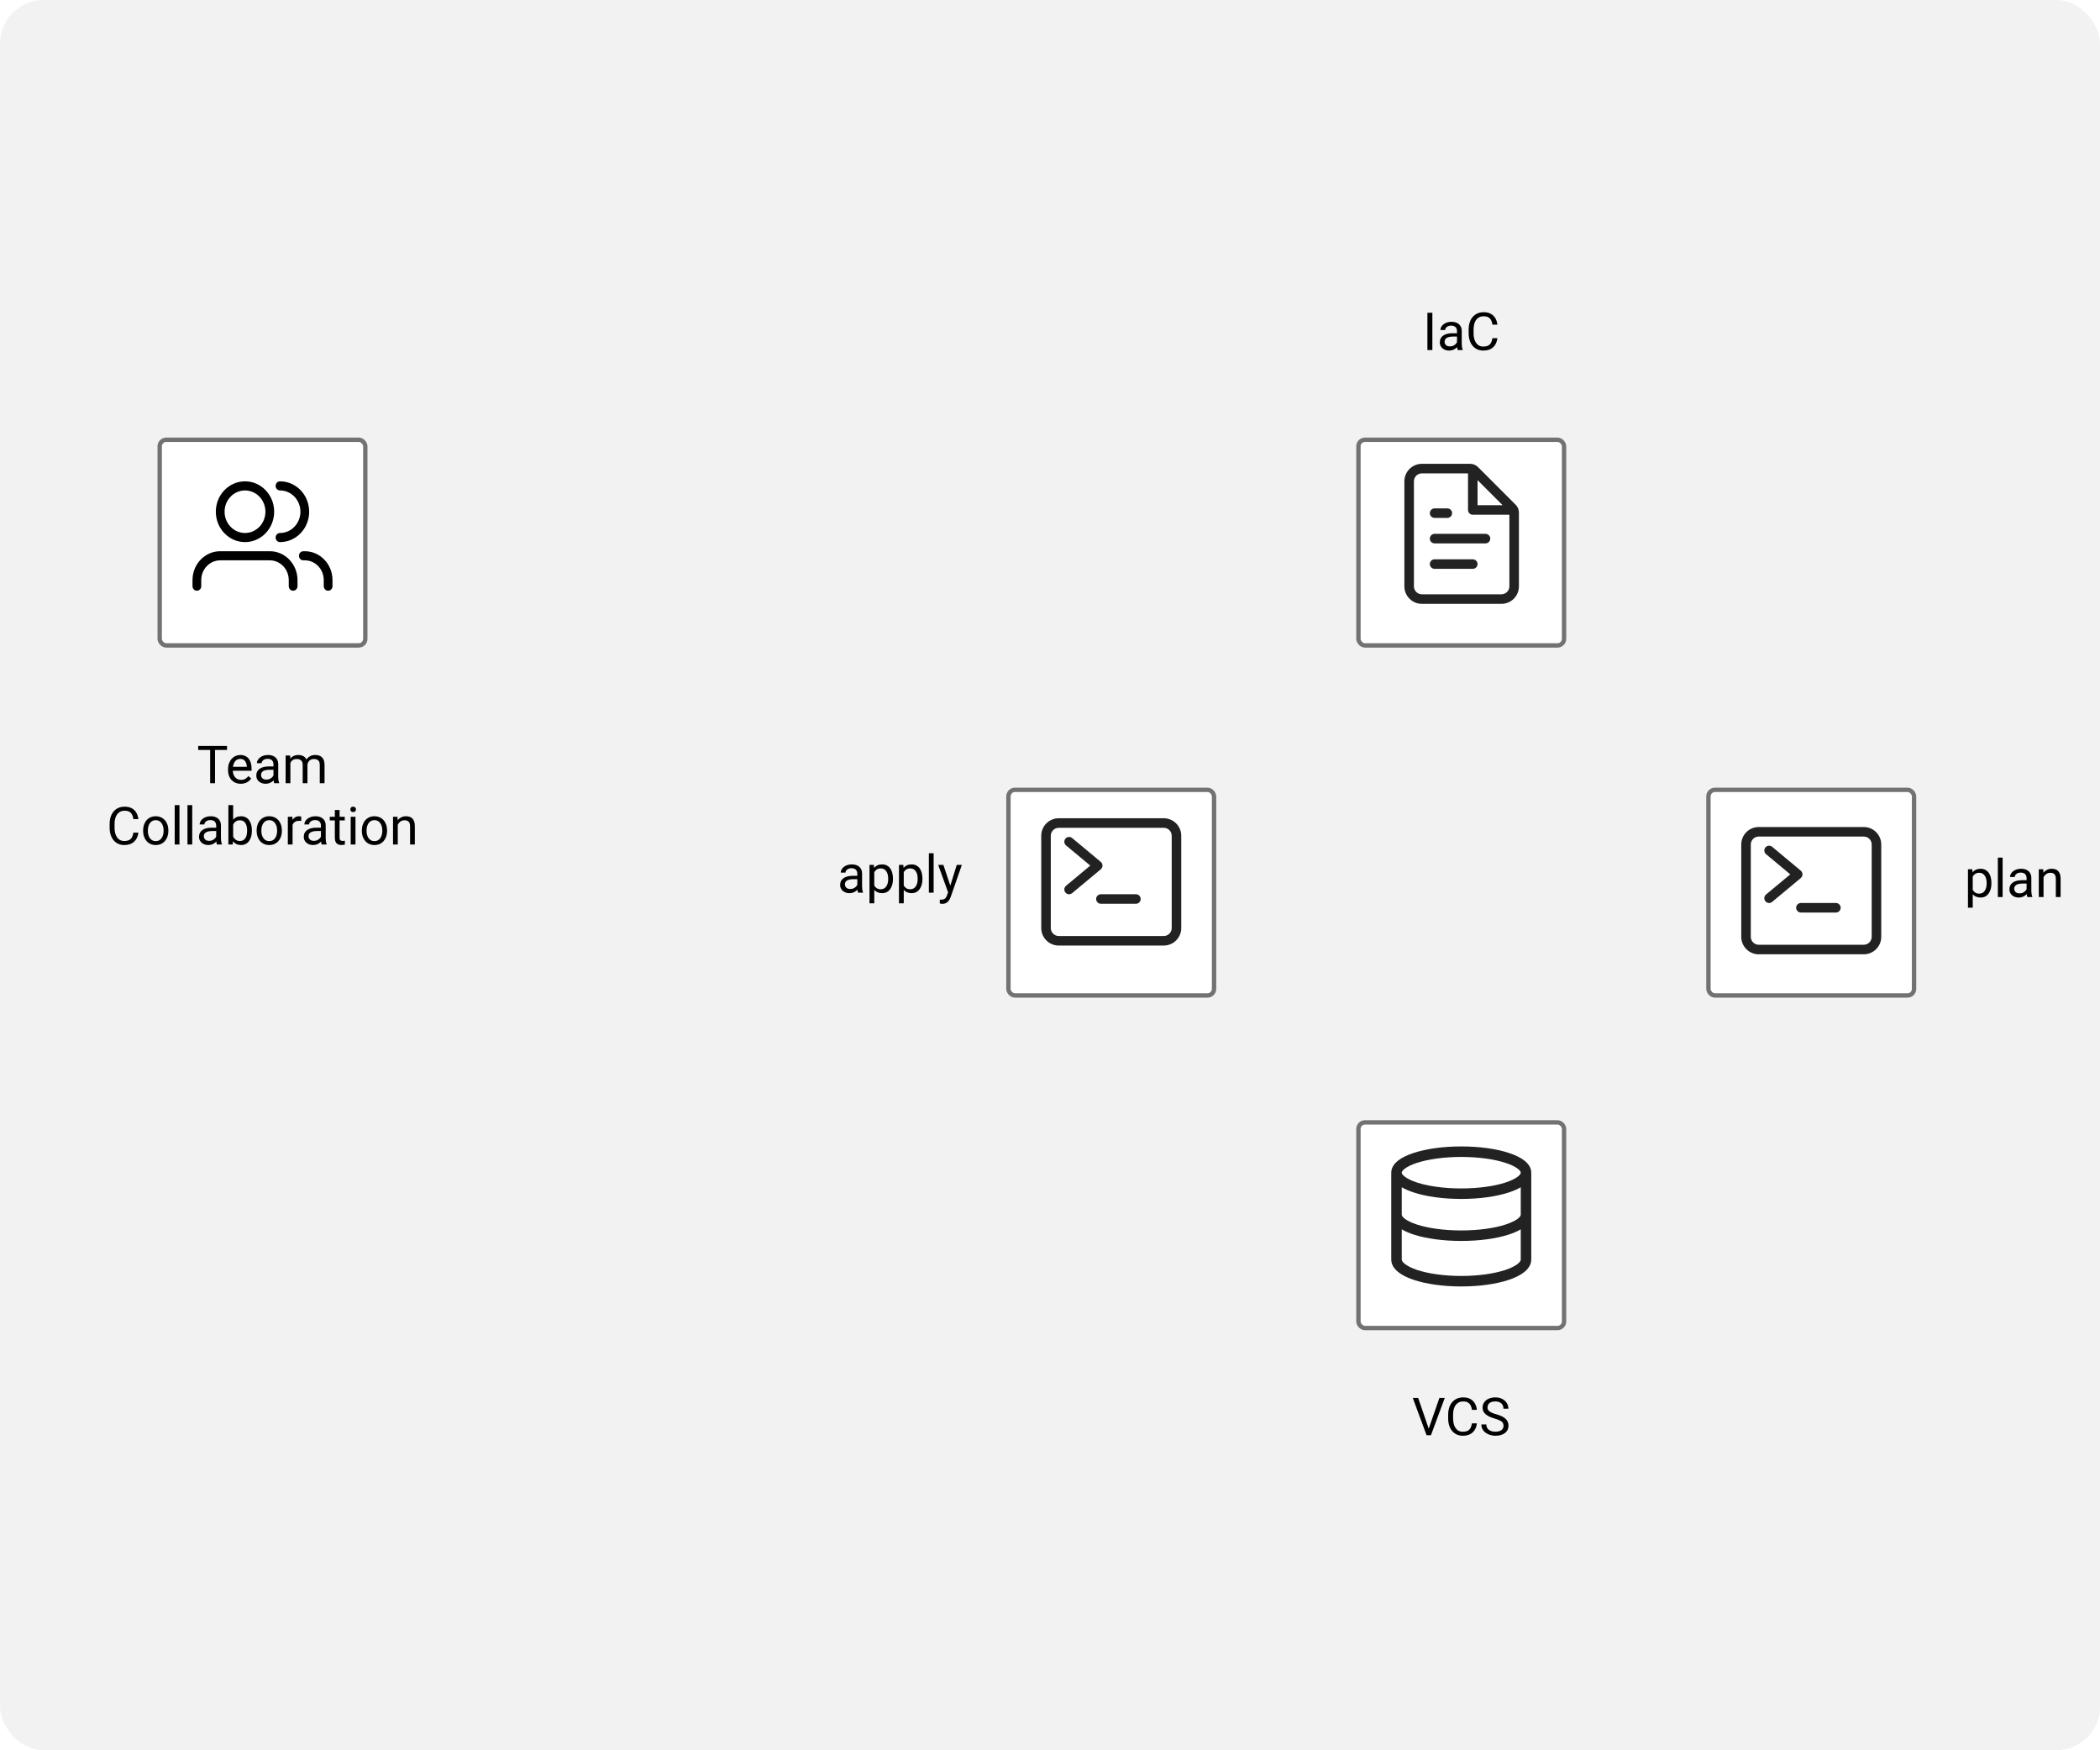 <svg width="480" height="400" viewBox="0 0 480 400" fill="none" xmlns="http://www.w3.org/2000/svg">
    <g id="adoption_journey_groups">
        <g id="svg-background">
            <rect id="rectangle" width="480" height="400" rx="10" fill="#F2F2F3" />
        </g>
        <g id="workflow">
            <g id="user-to-iac">
                <path id="user-to-iac_2" d="M276 121.5L266 115.726V127.274L276 121.5ZM98 122.5H267V120.5H98V122.5Z"
                    fill="#1D1E1F" class="hg">
                    <animate attributeName="opacity" dur="20s" keyTimes="0;0.01;0.06;0.8;0.9;1" values="0;0;1;1;1;0"
                        repeatCount="indefinite" />
                </path>
            </g>
            <g id="iac-to-plan">
                <path id="arrow"
                    d="M410 178L412.657 166.763L401.597 170.081L410 178ZM359.319 126.396L359.031 127.353L359.319 126.396ZM357.713 126.958L359.031 127.353L359.606 125.438L358.287 125.042L357.713 126.958ZM359.031 127.353C382.858 134.501 401.499 153.142 408.647 176.969L410.562 176.394C403.221 151.924 384.076 132.779 359.606 125.438L359.031 127.353Z"
                    fill="#1D1E1F" class="hg">
                    <animate attributeName="opacity" dur="20s" keyTimes="0;0.06;0.12;0.8;0.9;1" values="0;0;1;1;1;0"
                        repeatCount="indefinite" />
                </path>
            </g>
            <g id="plan-to-vcs">
                <path id="arrow_3"
                    d="M358 278L369.237 280.657L365.919 269.597L358 278ZM409.604 227.319L408.647 227.031L409.604 227.319ZM409.042 225.713L408.647 227.031L410.562 227.606L410.958 226.287L409.042 225.713ZM408.647 227.031C401.499 250.858 382.858 269.499 359.031 276.647L359.606 278.562C384.076 271.221 403.221 252.076 410.562 227.606L408.647 227.031Z"
                    fill="#1D1E1F" class="hg">
                    <animate attributeName="opacity" dur="20s" keyTimes="0;0.12;0.18;0.8;0.9;1" values="0;0;1;1;1;0"
                        repeatCount="indefinite" />
                </path>
            </g>
            <g id="vcs-to-apply">
                <path id="arrow_4"
                    d="M258 226L255.343 237.237L266.403 233.919L258 226ZM308.681 277.604L308.969 276.647L308.681 277.604ZM310.287 277.042L308.969 276.647L308.394 278.562L309.713 278.958L310.287 277.042ZM308.969 276.647C285.142 269.499 266.501 250.858 259.353 227.031L257.438 227.606C264.779 252.076 283.924 271.221 308.394 278.562L308.969 276.647Z"
                    fill="#1D1E1F" class="hg">
                    <animate attributeName="opacity" dur="20s" keyTimes="0;0.18;0.24;0.8;0.9;1" values="0;0;1;1;1;0"
                        repeatCount="indefinite" />
                </path>
            </g>
            <g id="apply-to-iac">
                <path id="arrow_2"
                    d="M310 126L298.763 123.343L302.081 134.403L310 126ZM258.396 176.681L259.353 176.969L258.396 176.681ZM258.958 178.287L259.353 176.969L257.438 176.394L257.042 177.713L258.958 178.287ZM259.353 176.969C266.501 153.142 285.142 134.501 308.969 127.353L308.394 125.438C283.924 132.779 264.779 151.924 257.438 176.394L259.353 176.969Z"
                    fill="#1D1E1F" class="hg">
                    <animate attributeName="opacity" dur="20s" keyTimes="0;0.24;0.30;0.8;0.9;1" values="0;0;1;1;1;0"
                        repeatCount="indefinite" />
                </path>
            </g>
            <g id="apply">
                <g id="icon_box / white">
                    <g id="box" filter="url(#filter0_d_0_5748)">
                        <rect x="230" y="178" width="48" height="48" rx="2" fill="white" />
                        <rect x="230.5" y="178.5" width="47" height="47" rx="1.5" stroke="#727274" />
                    </g>
                </g>
                <g id="core / Terminal / Dark">
                    <g id="Group">
                        <path id="Path"
                            d="M243.526 191.665C243.911 191.2 244.599 191.142 245.062 191.52L251.608 196.975C251.856 197.193 252 197.498 252 197.818C252 198.138 251.856 198.444 251.608 198.662L245.062 204.116C244.599 204.495 243.911 204.436 243.526 203.971C243.14 203.505 243.202 202.822 243.665 202.429L249.205 197.818L243.665 193.207C243.202 192.815 243.14 192.131 243.526 191.665Z"
                            fill="#222222" />
                        <path id="Path_2"
                            d="M251.636 204.364C251.034 204.364 250.545 204.858 250.545 205.455C250.545 206.051 251.034 206.545 251.636 206.545H259.636C260.239 206.545 260.727 206.051 260.727 205.455C260.727 204.858 260.239 204.364 259.636 204.364H251.636Z"
                            fill="#222222" />
                        <path id="Shape" fill-rule="evenodd" clip-rule="evenodd"
                            d="M238 191C238 188.789 239.791 187 242 187H266C268.209 187 270 188.789 270 191V212.091C270 214.302 268.209 216.091 266 216.091H242C239.791 216.091 238 214.302 238 212.091V191ZM242 189.182C240.996 189.182 240.182 189.996 240.182 191V212.091C240.182 213.095 240.996 213.909 242 213.909H266C267.004 213.909 267.818 213.095 267.818 212.091V191C267.818 189.996 267.004 189.182 266 189.182H242Z"
                            fill="#222222" />
                    </g>
                </g>
            </g>
            <g id="iac">
                <g id="icon_box / white_2">
                    <g id="box_2" filter="url(#filter1_d_0_5748)">
                        <rect x="310" y="98" width="48" height="48" rx="2" fill="white" />
                        <rect x="310.5" y="98.5" width="47" height="47" rx="1.5" stroke="#727274" />
                    </g>
                </g>
                <g id="core / Document / Dark">
                    <g id="Group_2">
                        <path id="Path_3"
                            d="M327.909 122C327.307 122 326.818 122.495 326.818 123.091C326.818 123.687 327.307 124.182 327.909 124.182H339.545C340.148 124.182 340.636 123.687 340.636 123.091C340.636 122.495 340.148 122 339.545 122H327.909Z"
                            fill="#222222" />
                        <path id="Path_4"
                            d="M326.818 128.909C326.818 128.313 327.307 127.818 327.909 127.818H336.636C337.238 127.818 337.727 128.313 337.727 128.909C337.727 129.505 337.238 130 336.636 130H327.909C327.307 130 326.818 129.505 326.818 128.909Z"
                            fill="#222222" />
                        <path id="Path_5"
                            d="M327.909 116.182C327.307 116.182 326.818 116.676 326.818 117.273C326.818 117.869 327.307 118.364 327.909 118.364H330.818C331.42 118.364 331.909 117.869 331.909 117.273C331.909 116.676 331.42 116.182 330.818 116.182H327.909Z"
                            fill="#222222" />
                        <path id="Shape_2" fill-rule="evenodd" clip-rule="evenodd"
                            d="M321 110C321 107.789 322.791 106 325 106H336.034C336.709 106 337.356 106.262 337.833 106.742L346.436 115.353C346.914 115.818 347.182 116.473 347.182 117.142V134C347.182 136.211 345.391 138 343.182 138H325C322.791 138 321 136.211 321 134V110ZM325 108.182C323.996 108.182 323.182 108.996 323.182 110V134C323.182 135.004 323.996 135.818 325 135.818H343.182C344.185 135.818 345 135.004 345 134V117.636H336.636C336.034 117.636 335.545 117.142 335.545 116.545V108.182H325ZM337.727 109.724L343.457 115.455H337.727V109.724Z"
                            fill="#222222" />
                    </g>
                </g>
            </g>
            <g id="plan">
                <g id="icon_box / white_3">
                    <g id="box_3" filter="url(#filter2_d_0_5748)">
                        <rect x="390" y="178" width="48" height="48" rx="2" fill="white" />
                        <rect x="390.5" y="178.5" width="47" height="47" rx="1.5" stroke="#727274" />
                    </g>
                </g>
                <g id="core / Terminal / Dark_2">
                    <g id="Group_3">
                        <path id="Path_6"
                            d="M403.526 193.665C403.911 193.2 404.599 193.142 405.062 193.52L411.608 198.975C411.856 199.193 412 199.498 412 199.818C412 200.138 411.856 200.444 411.608 200.662L405.062 206.116C404.599 206.495 403.911 206.436 403.526 205.971C403.14 205.505 403.202 204.822 403.665 204.429L409.205 199.818L403.665 195.207C403.202 194.815 403.14 194.131 403.526 193.665Z"
                            fill="#222222" />
                        <path id="Path_7"
                            d="M411.636 206.364C411.034 206.364 410.545 206.858 410.545 207.455C410.545 208.051 411.034 208.545 411.636 208.545H419.636C420.239 208.545 420.727 208.051 420.727 207.455C420.727 206.858 420.239 206.364 419.636 206.364H411.636Z"
                            fill="#222222" />
                        <path id="Shape_3" fill-rule="evenodd" clip-rule="evenodd"
                            d="M398 193C398 190.789 399.791 189 402 189H426C428.209 189 430 190.789 430 193V214.091C430 216.302 428.209 218.091 426 218.091H402C399.791 218.091 398 216.302 398 214.091V193ZM402 191.182C400.996 191.182 400.182 191.996 400.182 193V214.091C400.182 215.095 400.996 215.909 402 215.909H426C427.004 215.909 427.818 215.095 427.818 214.091V193C427.818 191.996 427.004 191.182 426 191.182H402Z"
                            fill="#222222" />
                    </g>
                </g>
            </g>
            <path id="Team Collaboration"
                d="M49.148 170.469V179H48.035V170.469H49.148ZM51.891 170.469V171.395H45.299V170.469H51.891ZM55.037 179.117C54.596 179.117 54.195 179.043 53.836 178.895C53.48 178.742 53.174 178.529 52.916 178.256C52.662 177.982 52.467 177.658 52.33 177.283C52.193 176.908 52.125 176.498 52.125 176.053V175.807C52.125 175.291 52.201 174.832 52.353 174.43C52.506 174.023 52.713 173.68 52.975 173.398C53.236 173.117 53.533 172.904 53.865 172.76C54.197 172.615 54.541 172.543 54.897 172.543C55.35 172.543 55.74 172.621 56.068 172.777C56.4 172.934 56.672 173.152 56.883 173.434C57.094 173.711 57.25 174.039 57.352 174.418C57.453 174.793 57.504 175.203 57.504 175.648V176.135H52.77V175.25H56.42V175.168C56.404 174.887 56.346 174.613 56.244 174.348C56.147 174.082 55.99 173.863 55.775 173.691C55.56 173.52 55.268 173.434 54.897 173.434C54.65 173.434 54.424 173.486 54.217 173.592C54.01 173.693 53.832 173.846 53.684 174.049C53.535 174.252 53.42 174.5 53.338 174.793C53.256 175.086 53.215 175.424 53.215 175.807V176.053C53.215 176.354 53.256 176.637 53.338 176.902C53.424 177.164 53.547 177.395 53.707 177.594C53.871 177.793 54.068 177.949 54.299 178.062C54.533 178.176 54.799 178.232 55.096 178.232C55.478 178.232 55.803 178.154 56.068 177.998C56.334 177.842 56.566 177.633 56.766 177.371L57.422 177.893C57.285 178.1 57.111 178.297 56.9 178.484C56.69 178.672 56.43 178.824 56.121 178.941C55.816 179.059 55.455 179.117 55.037 179.117ZM62.508 177.916V174.652C62.508 174.402 62.457 174.186 62.355 174.002C62.258 173.814 62.109 173.67 61.91 173.568C61.711 173.467 61.465 173.416 61.172 173.416C60.898 173.416 60.658 173.463 60.451 173.557C60.248 173.65 60.088 173.773 59.971 173.926C59.857 174.078 59.801 174.242 59.801 174.418H58.717C58.717 174.191 58.775 173.967 58.893 173.744C59.01 173.521 59.178 173.32 59.397 173.141C59.619 172.957 59.885 172.812 60.193 172.707C60.506 172.598 60.853 172.543 61.236 172.543C61.697 172.543 62.103 172.621 62.455 172.777C62.81 172.934 63.088 173.17 63.287 173.486C63.49 173.799 63.592 174.191 63.592 174.664V177.617C63.592 177.828 63.609 178.053 63.645 178.291C63.684 178.529 63.74 178.734 63.815 178.906V179H62.684C62.629 178.875 62.586 178.709 62.555 178.502C62.523 178.291 62.508 178.096 62.508 177.916ZM62.695 175.156L62.707 175.918H61.611C61.303 175.918 61.027 175.943 60.785 175.994C60.543 176.041 60.34 176.113 60.176 176.211C60.012 176.309 59.887 176.432 59.801 176.58C59.715 176.725 59.672 176.895 59.672 177.09C59.672 177.289 59.717 177.471 59.807 177.635C59.897 177.799 60.031 177.93 60.211 178.027C60.395 178.121 60.619 178.168 60.885 178.168C61.217 178.168 61.51 178.098 61.764 177.957C62.018 177.816 62.219 177.645 62.367 177.441C62.52 177.238 62.602 177.041 62.613 176.85L63.076 177.371C63.049 177.535 62.975 177.717 62.853 177.916C62.732 178.115 62.57 178.307 62.367 178.49C62.168 178.67 61.93 178.82 61.652 178.941C61.379 179.059 61.07 179.117 60.727 179.117C60.297 179.117 59.92 179.033 59.596 178.865C59.275 178.697 59.025 178.473 58.846 178.191C58.67 177.906 58.582 177.588 58.582 177.236C58.582 176.896 58.648 176.598 58.781 176.34C58.914 176.078 59.105 175.861 59.355 175.689C59.605 175.514 59.906 175.381 60.258 175.291C60.609 175.201 61.002 175.156 61.435 175.156H62.695ZM66.375 173.92V179H65.285V172.66H66.316L66.375 173.92ZM66.152 175.59L65.648 175.572C65.652 175.139 65.709 174.738 65.818 174.371C65.928 174 66.09 173.678 66.305 173.404C66.519 173.131 66.787 172.92 67.107 172.771C67.428 172.619 67.799 172.543 68.221 172.543C68.518 172.543 68.791 172.586 69.041 172.672C69.291 172.754 69.508 172.885 69.691 173.064C69.875 173.244 70.018 173.475 70.119 173.756C70.221 174.037 70.272 174.377 70.272 174.775V179H69.188V174.828C69.188 174.496 69.131 174.23 69.018 174.031C68.908 173.832 68.752 173.688 68.549 173.598C68.346 173.504 68.107 173.457 67.834 173.457C67.514 173.457 67.246 173.514 67.031 173.627C66.816 173.74 66.644 173.896 66.516 174.096C66.387 174.295 66.293 174.523 66.234 174.781C66.18 175.035 66.152 175.305 66.152 175.59ZM70.26 174.992L69.533 175.215C69.537 174.867 69.594 174.533 69.703 174.213C69.816 173.893 69.978 173.607 70.189 173.357C70.404 173.107 70.668 172.91 70.981 172.766C71.293 172.617 71.65 172.543 72.053 172.543C72.393 172.543 72.693 172.588 72.955 172.678C73.221 172.768 73.443 172.906 73.623 173.094C73.807 173.277 73.945 173.514 74.039 173.803C74.133 174.092 74.18 174.436 74.18 174.834V179H73.09V174.822C73.09 174.467 73.033 174.191 72.92 173.996C72.811 173.797 72.654 173.658 72.451 173.58C72.252 173.498 72.014 173.457 71.736 173.457C71.498 173.457 71.287 173.498 71.103 173.58C70.92 173.662 70.766 173.775 70.641 173.92C70.516 174.061 70.42 174.223 70.353 174.406C70.291 174.59 70.26 174.785 70.26 174.992ZM30.498 190.287H31.623C31.564 190.826 31.41 191.309 31.16 191.734C30.91 192.16 30.557 192.498 30.1 192.748C29.643 192.994 29.072 193.117 28.389 193.117C27.889 193.117 27.434 193.023 27.023 192.836C26.617 192.648 26.268 192.383 25.975 192.039C25.682 191.691 25.455 191.275 25.295 190.791C25.139 190.303 25.061 189.76 25.061 189.162V188.312C25.061 187.715 25.139 187.174 25.295 186.689C25.455 186.201 25.684 185.783 25.98 185.436C26.281 185.088 26.643 184.82 27.064 184.633C27.486 184.445 27.961 184.352 28.488 184.352C29.133 184.352 29.678 184.473 30.123 184.715C30.568 184.957 30.914 185.293 31.16 185.723C31.41 186.148 31.564 186.643 31.623 187.205H30.498C30.443 186.807 30.342 186.465 30.193 186.18C30.045 185.891 29.834 185.668 29.561 185.512C29.287 185.355 28.93 185.277 28.488 185.277C28.109 185.277 27.775 185.35 27.486 185.494C27.201 185.639 26.961 185.844 26.766 186.109C26.574 186.375 26.43 186.693 26.332 187.064C26.234 187.436 26.186 187.848 26.186 188.301V189.162C26.186 189.58 26.229 189.973 26.314 190.34C26.404 190.707 26.539 191.029 26.719 191.307C26.898 191.584 27.127 191.803 27.404 191.963C27.682 192.119 28.01 192.197 28.389 192.197C28.869 192.197 29.252 192.121 29.537 191.969C29.822 191.816 30.037 191.598 30.182 191.312C30.33 191.027 30.436 190.686 30.498 190.287ZM32.713 189.9V189.766C32.713 189.309 32.779 188.885 32.912 188.494C33.045 188.1 33.236 187.758 33.486 187.469C33.736 187.176 34.039 186.949 34.395 186.789C34.75 186.625 35.148 186.543 35.59 186.543C36.035 186.543 36.435 186.625 36.791 186.789C37.15 186.949 37.455 187.176 37.705 187.469C37.959 187.758 38.152 188.1 38.285 188.494C38.418 188.885 38.484 189.309 38.484 189.766V189.9C38.484 190.357 38.418 190.781 38.285 191.172C38.152 191.562 37.959 191.904 37.705 192.197C37.455 192.486 37.152 192.713 36.797 192.877C36.445 193.037 36.047 193.117 35.602 193.117C35.156 193.117 34.756 193.037 34.4 192.877C34.045 192.713 33.74 192.486 33.486 192.197C33.236 191.904 33.045 191.562 32.912 191.172C32.779 190.781 32.713 190.357 32.713 189.9ZM33.797 189.766V189.9C33.797 190.217 33.834 190.516 33.908 190.797C33.982 191.074 34.094 191.32 34.242 191.535C34.395 191.75 34.584 191.92 34.81 192.045C35.037 192.166 35.301 192.227 35.602 192.227C35.898 192.227 36.158 192.166 36.381 192.045C36.607 191.92 36.795 191.75 36.943 191.535C37.092 191.32 37.203 191.074 37.277 190.797C37.355 190.516 37.395 190.217 37.395 189.9V189.766C37.395 189.453 37.355 189.158 37.277 188.881C37.203 188.6 37.09 188.352 36.938 188.137C36.789 187.918 36.602 187.746 36.375 187.621C36.152 187.496 35.891 187.434 35.59 187.434C35.293 187.434 35.031 187.496 34.805 187.621C34.582 187.746 34.395 187.918 34.242 188.137C34.094 188.352 33.982 188.6 33.908 188.881C33.834 189.158 33.797 189.453 33.797 189.766ZM41.022 184V193H39.932V184H41.022ZM43.94 184V193H42.85V184H43.94ZM49.418 191.916V188.652C49.418 188.402 49.367 188.186 49.266 188.002C49.168 187.814 49.02 187.67 48.82 187.568C48.621 187.467 48.375 187.416 48.082 187.416C47.809 187.416 47.568 187.463 47.361 187.557C47.158 187.65 46.998 187.773 46.881 187.926C46.768 188.078 46.711 188.242 46.711 188.418H45.627C45.627 188.191 45.685 187.967 45.803 187.744C45.92 187.521 46.088 187.32 46.307 187.141C46.529 186.957 46.795 186.812 47.103 186.707C47.416 186.598 47.764 186.543 48.147 186.543C48.607 186.543 49.014 186.621 49.365 186.777C49.721 186.934 49.998 187.17 50.197 187.486C50.4 187.799 50.502 188.191 50.502 188.664V191.617C50.502 191.828 50.52 192.053 50.555 192.291C50.594 192.529 50.65 192.734 50.725 192.906V193H49.594C49.539 192.875 49.496 192.709 49.465 192.502C49.434 192.291 49.418 192.096 49.418 191.916ZM49.605 189.156L49.617 189.918H48.522C48.213 189.918 47.938 189.943 47.695 189.994C47.453 190.041 47.25 190.113 47.086 190.211C46.922 190.309 46.797 190.432 46.711 190.58C46.625 190.725 46.582 190.895 46.582 191.09C46.582 191.289 46.627 191.471 46.717 191.635C46.807 191.799 46.941 191.93 47.121 192.027C47.305 192.121 47.529 192.168 47.795 192.168C48.127 192.168 48.42 192.098 48.674 191.957C48.928 191.816 49.129 191.645 49.277 191.441C49.43 191.238 49.512 191.041 49.523 190.85L49.986 191.371C49.959 191.535 49.885 191.717 49.764 191.916C49.643 192.115 49.48 192.307 49.277 192.49C49.078 192.67 48.84 192.82 48.562 192.941C48.289 193.059 47.98 193.117 47.637 193.117C47.207 193.117 46.83 193.033 46.506 192.865C46.185 192.697 45.935 192.473 45.756 192.191C45.58 191.906 45.492 191.588 45.492 191.236C45.492 190.896 45.559 190.598 45.691 190.34C45.824 190.078 46.016 189.861 46.266 189.689C46.516 189.514 46.816 189.381 47.168 189.291C47.52 189.201 47.912 189.156 48.346 189.156H49.605ZM52.201 184H53.291V191.77L53.197 193H52.201V184ZM57.574 189.777V189.9C57.574 190.361 57.52 190.789 57.41 191.184C57.301 191.574 57.141 191.914 56.93 192.203C56.719 192.492 56.461 192.717 56.156 192.877C55.852 193.037 55.502 193.117 55.107 193.117C54.705 193.117 54.352 193.049 54.047 192.912C53.746 192.771 53.492 192.57 53.285 192.309C53.078 192.047 52.912 191.73 52.787 191.359C52.666 190.988 52.582 190.57 52.535 190.105V189.566C52.582 189.098 52.666 188.678 52.787 188.307C52.912 187.936 53.078 187.619 53.285 187.357C53.492 187.092 53.746 186.891 54.047 186.754C54.348 186.613 54.697 186.543 55.096 186.543C55.494 186.543 55.848 186.621 56.156 186.777C56.465 186.93 56.723 187.148 56.93 187.434C57.141 187.719 57.301 188.061 57.41 188.459C57.52 188.854 57.574 189.293 57.574 189.777ZM56.484 189.9V189.777C56.484 189.461 56.455 189.164 56.397 188.887C56.338 188.605 56.244 188.359 56.115 188.148C55.986 187.934 55.816 187.766 55.605 187.645C55.395 187.52 55.135 187.457 54.826 187.457C54.553 187.457 54.315 187.504 54.111 187.598C53.912 187.691 53.742 187.818 53.602 187.979C53.461 188.135 53.346 188.314 53.256 188.518C53.17 188.717 53.105 188.924 53.062 189.139V190.551C53.125 190.824 53.227 191.088 53.367 191.342C53.512 191.592 53.703 191.797 53.941 191.957C54.184 192.117 54.482 192.197 54.838 192.197C55.131 192.197 55.381 192.139 55.588 192.021C55.799 191.9 55.969 191.734 56.098 191.523C56.23 191.312 56.328 191.068 56.391 190.791C56.453 190.514 56.484 190.217 56.484 189.9ZM58.658 189.9V189.766C58.658 189.309 58.725 188.885 58.857 188.494C58.99 188.1 59.182 187.758 59.432 187.469C59.682 187.176 59.984 186.949 60.34 186.789C60.695 186.625 61.094 186.543 61.535 186.543C61.98 186.543 62.381 186.625 62.736 186.789C63.096 186.949 63.4 187.176 63.65 187.469C63.904 187.758 64.098 188.1 64.231 188.494C64.363 188.885 64.43 189.309 64.43 189.766V189.9C64.43 190.357 64.363 190.781 64.231 191.172C64.098 191.562 63.904 191.904 63.65 192.197C63.4 192.486 63.098 192.713 62.742 192.877C62.391 193.037 61.992 193.117 61.547 193.117C61.102 193.117 60.701 193.037 60.346 192.877C59.99 192.713 59.685 192.486 59.432 192.197C59.182 191.904 58.99 191.562 58.857 191.172C58.725 190.781 58.658 190.357 58.658 189.9ZM59.742 189.766V189.9C59.742 190.217 59.779 190.516 59.853 190.797C59.928 191.074 60.039 191.32 60.188 191.535C60.34 191.75 60.529 191.92 60.756 192.045C60.982 192.166 61.246 192.227 61.547 192.227C61.844 192.227 62.103 192.166 62.326 192.045C62.553 191.92 62.74 191.75 62.889 191.535C63.037 191.32 63.148 191.074 63.223 190.797C63.301 190.516 63.34 190.217 63.34 189.9V189.766C63.34 189.453 63.301 189.158 63.223 188.881C63.148 188.6 63.035 188.352 62.883 188.137C62.734 187.918 62.547 187.746 62.32 187.621C62.098 187.496 61.836 187.434 61.535 187.434C61.238 187.434 60.977 187.496 60.75 187.621C60.527 187.746 60.34 187.918 60.188 188.137C60.039 188.352 59.928 188.6 59.853 188.881C59.779 189.158 59.742 189.453 59.742 189.766ZM66.873 187.656V193H65.789V186.66H66.844L66.873 187.656ZM68.853 186.625L68.848 187.633C68.758 187.613 68.672 187.602 68.59 187.598C68.512 187.59 68.422 187.586 68.32 187.586C68.07 187.586 67.85 187.625 67.658 187.703C67.467 187.781 67.305 187.891 67.172 188.031C67.039 188.172 66.934 188.34 66.856 188.535C66.781 188.727 66.732 188.938 66.709 189.168L66.404 189.344C66.404 188.961 66.441 188.602 66.516 188.266C66.594 187.93 66.713 187.633 66.873 187.375C67.033 187.113 67.236 186.91 67.482 186.766C67.732 186.617 68.029 186.543 68.373 186.543C68.451 186.543 68.541 186.553 68.643 186.572C68.744 186.588 68.814 186.605 68.853 186.625ZM73.359 191.916V188.652C73.359 188.402 73.309 188.186 73.207 188.002C73.109 187.814 72.961 187.67 72.762 187.568C72.562 187.467 72.316 187.416 72.023 187.416C71.75 187.416 71.51 187.463 71.303 187.557C71.1 187.65 70.939 187.773 70.822 187.926C70.709 188.078 70.652 188.242 70.652 188.418H69.568C69.568 188.191 69.627 187.967 69.744 187.744C69.861 187.521 70.029 187.32 70.248 187.141C70.471 186.957 70.736 186.812 71.045 186.707C71.357 186.598 71.705 186.543 72.088 186.543C72.549 186.543 72.955 186.621 73.307 186.777C73.662 186.934 73.939 187.17 74.139 187.486C74.342 187.799 74.443 188.191 74.443 188.664V191.617C74.443 191.828 74.461 192.053 74.496 192.291C74.535 192.529 74.592 192.734 74.666 192.906V193H73.535C73.481 192.875 73.438 192.709 73.406 192.502C73.375 192.291 73.359 192.096 73.359 191.916ZM73.547 189.156L73.559 189.918H72.463C72.154 189.918 71.879 189.943 71.637 189.994C71.394 190.041 71.191 190.113 71.027 190.211C70.863 190.309 70.738 190.432 70.652 190.58C70.566 190.725 70.523 190.895 70.523 191.09C70.523 191.289 70.568 191.471 70.658 191.635C70.748 191.799 70.883 191.93 71.062 192.027C71.246 192.121 71.471 192.168 71.736 192.168C72.068 192.168 72.361 192.098 72.615 191.957C72.869 191.816 73.07 191.645 73.219 191.441C73.371 191.238 73.453 191.041 73.465 190.85L73.928 191.371C73.9 191.535 73.826 191.717 73.705 191.916C73.584 192.115 73.422 192.307 73.219 192.49C73.019 192.67 72.781 192.82 72.504 192.941C72.231 193.059 71.922 193.117 71.578 193.117C71.148 193.117 70.772 193.033 70.447 192.865C70.127 192.697 69.877 192.473 69.697 192.191C69.522 191.906 69.434 191.588 69.434 191.236C69.434 190.896 69.5 190.598 69.633 190.34C69.766 190.078 69.957 189.861 70.207 189.689C70.457 189.514 70.758 189.381 71.109 189.291C71.461 189.201 71.853 189.156 72.287 189.156H73.547ZM78.803 186.66V187.492H75.375V186.66H78.803ZM76.535 185.119H77.619V191.43C77.619 191.645 77.652 191.807 77.719 191.916C77.785 192.025 77.871 192.098 77.977 192.133C78.082 192.168 78.195 192.186 78.316 192.186C78.406 192.186 78.5 192.178 78.598 192.162C78.699 192.143 78.775 192.127 78.826 192.115L78.832 193C78.746 193.027 78.633 193.053 78.492 193.076C78.356 193.104 78.189 193.117 77.994 193.117C77.728 193.117 77.484 193.064 77.262 192.959C77.039 192.854 76.861 192.678 76.728 192.432C76.6 192.182 76.535 191.846 76.535 191.424V185.119ZM81.252 186.66V193H80.162V186.66H81.252ZM80.08 184.979C80.08 184.803 80.133 184.654 80.238 184.533C80.348 184.412 80.508 184.352 80.719 184.352C80.926 184.352 81.084 184.412 81.193 184.533C81.307 184.654 81.363 184.803 81.363 184.979C81.363 185.146 81.307 185.291 81.193 185.412C81.084 185.529 80.926 185.588 80.719 185.588C80.508 185.588 80.348 185.529 80.238 185.412C80.133 185.291 80.08 185.146 80.08 184.979ZM82.705 189.9V189.766C82.705 189.309 82.772 188.885 82.904 188.494C83.037 188.1 83.228 187.758 83.478 187.469C83.728 187.176 84.031 186.949 84.387 186.789C84.742 186.625 85.141 186.543 85.582 186.543C86.027 186.543 86.428 186.625 86.783 186.789C87.143 186.949 87.447 187.176 87.697 187.469C87.951 187.758 88.144 188.1 88.277 188.494C88.41 188.885 88.477 189.309 88.477 189.766V189.9C88.477 190.357 88.41 190.781 88.277 191.172C88.144 191.562 87.951 191.904 87.697 192.197C87.447 192.486 87.144 192.713 86.789 192.877C86.438 193.037 86.039 193.117 85.594 193.117C85.148 193.117 84.748 193.037 84.393 192.877C84.037 192.713 83.732 192.486 83.478 192.197C83.228 191.904 83.037 191.562 82.904 191.172C82.772 190.781 82.705 190.357 82.705 189.9ZM83.789 189.766V189.9C83.789 190.217 83.826 190.516 83.9 190.797C83.975 191.074 84.086 191.32 84.234 191.535C84.387 191.75 84.576 191.92 84.803 192.045C85.029 192.166 85.293 192.227 85.594 192.227C85.891 192.227 86.15 192.166 86.373 192.045C86.6 191.92 86.787 191.75 86.936 191.535C87.084 191.32 87.195 191.074 87.269 190.797C87.348 190.516 87.387 190.217 87.387 189.9V189.766C87.387 189.453 87.348 189.158 87.269 188.881C87.195 188.6 87.082 188.352 86.93 188.137C86.781 187.918 86.594 187.746 86.367 187.621C86.144 187.496 85.883 187.434 85.582 187.434C85.285 187.434 85.023 187.496 84.797 187.621C84.574 187.746 84.387 187.918 84.234 188.137C84.086 188.352 83.975 188.6 83.9 188.881C83.826 189.158 83.789 189.453 83.789 189.766ZM90.92 188.014V193H89.836V186.66H90.861L90.92 188.014ZM90.662 189.59L90.211 189.572C90.215 189.139 90.279 188.738 90.404 188.371C90.529 188 90.705 187.678 90.932 187.404C91.158 187.131 91.428 186.92 91.74 186.771C92.057 186.619 92.406 186.543 92.789 186.543C93.102 186.543 93.383 186.586 93.633 186.672C93.883 186.754 94.096 186.887 94.272 187.07C94.451 187.254 94.588 187.492 94.682 187.785C94.775 188.074 94.822 188.428 94.822 188.846V193H93.732V188.834C93.732 188.502 93.684 188.236 93.586 188.037C93.488 187.834 93.346 187.688 93.158 187.598C92.971 187.504 92.74 187.457 92.467 187.457C92.197 187.457 91.951 187.514 91.728 187.627C91.51 187.74 91.32 187.896 91.16 188.096C91.004 188.295 90.881 188.523 90.791 188.781C90.705 189.035 90.662 189.305 90.662 189.59Z"
                fill="black" />
            <path id="apply_2"
                d="M195.959 202.916V199.652C195.959 199.402 195.908 199.186 195.807 199.002C195.709 198.814 195.561 198.67 195.361 198.568C195.162 198.467 194.916 198.416 194.623 198.416C194.35 198.416 194.109 198.463 193.902 198.557C193.699 198.65 193.539 198.773 193.422 198.926C193.309 199.078 193.252 199.242 193.252 199.418H192.168C192.168 199.191 192.227 198.967 192.344 198.744C192.461 198.521 192.629 198.32 192.848 198.141C193.07 197.957 193.336 197.812 193.645 197.707C193.957 197.598 194.305 197.543 194.688 197.543C195.148 197.543 195.555 197.621 195.906 197.777C196.262 197.934 196.539 198.17 196.738 198.486C196.941 198.799 197.043 199.191 197.043 199.664V202.617C197.043 202.828 197.061 203.053 197.096 203.291C197.135 203.529 197.191 203.734 197.266 203.906V204H196.135C196.08 203.875 196.037 203.709 196.006 203.502C195.975 203.291 195.959 203.096 195.959 202.916ZM196.146 200.156L196.158 200.918H195.062C194.754 200.918 194.479 200.943 194.236 200.994C193.994 201.041 193.791 201.113 193.627 201.211C193.463 201.309 193.338 201.432 193.252 201.58C193.166 201.725 193.123 201.895 193.123 202.09C193.123 202.289 193.168 202.471 193.258 202.635C193.348 202.799 193.482 202.93 193.662 203.027C193.846 203.121 194.07 203.168 194.336 203.168C194.668 203.168 194.961 203.098 195.215 202.957C195.469 202.816 195.67 202.645 195.818 202.441C195.971 202.238 196.053 202.041 196.064 201.85L196.527 202.371C196.5 202.535 196.426 202.717 196.305 202.916C196.184 203.115 196.021 203.307 195.818 203.49C195.619 203.67 195.381 203.82 195.104 203.941C194.83 204.059 194.521 204.117 194.178 204.117C193.748 204.117 193.371 204.033 193.047 203.865C192.727 203.697 192.477 203.473 192.297 203.191C192.121 202.906 192.033 202.588 192.033 202.236C192.033 201.896 192.1 201.598 192.232 201.34C192.365 201.078 192.557 200.861 192.807 200.689C193.057 200.514 193.357 200.381 193.709 200.291C194.061 200.201 194.453 200.156 194.887 200.156H196.146ZM199.832 198.879V206.438H198.742V197.66H199.738L199.832 198.879ZM204.104 200.777V200.9C204.104 201.361 204.049 201.789 203.939 202.184C203.83 202.574 203.67 202.914 203.459 203.203C203.252 203.492 202.996 203.717 202.691 203.877C202.387 204.037 202.037 204.117 201.643 204.117C201.24 204.117 200.885 204.051 200.576 203.918C200.268 203.785 200.006 203.592 199.791 203.338C199.576 203.084 199.404 202.779 199.275 202.424C199.15 202.068 199.064 201.668 199.018 201.223V200.566C199.064 200.098 199.152 199.678 199.281 199.307C199.41 198.936 199.58 198.619 199.791 198.357C200.006 198.092 200.266 197.891 200.57 197.754C200.875 197.613 201.227 197.543 201.625 197.543C202.023 197.543 202.377 197.621 202.686 197.777C202.994 197.93 203.254 198.148 203.465 198.434C203.676 198.719 203.834 199.061 203.939 199.459C204.049 199.854 204.104 200.293 204.104 200.777ZM203.014 200.9V200.777C203.014 200.461 202.98 200.164 202.914 199.887C202.848 199.605 202.744 199.359 202.604 199.148C202.467 198.934 202.291 198.766 202.076 198.645C201.861 198.52 201.605 198.457 201.309 198.457C201.035 198.457 200.797 198.504 200.594 198.598C200.395 198.691 200.225 198.818 200.084 198.979C199.943 199.135 199.828 199.314 199.738 199.518C199.652 199.717 199.588 199.924 199.545 200.139V201.656C199.623 201.93 199.732 202.188 199.873 202.43C200.014 202.668 200.201 202.861 200.436 203.01C200.67 203.154 200.965 203.227 201.32 203.227C201.613 203.227 201.865 203.166 202.076 203.045C202.291 202.92 202.467 202.75 202.604 202.535C202.744 202.32 202.848 202.074 202.914 201.797C202.98 201.516 203.014 201.217 203.014 200.9ZM206.57 198.879V206.438H205.48V197.66H206.477L206.57 198.879ZM210.842 200.777V200.9C210.842 201.361 210.787 201.789 210.678 202.184C210.568 202.574 210.408 202.914 210.197 203.203C209.99 203.492 209.734 203.717 209.43 203.877C209.125 204.037 208.775 204.117 208.381 204.117C207.979 204.117 207.623 204.051 207.314 203.918C207.006 203.785 206.744 203.592 206.529 203.338C206.314 203.084 206.143 202.779 206.014 202.424C205.889 202.068 205.803 201.668 205.756 201.223V200.566C205.803 200.098 205.891 199.678 206.02 199.307C206.148 198.936 206.318 198.619 206.529 198.357C206.744 198.092 207.004 197.891 207.309 197.754C207.613 197.613 207.965 197.543 208.363 197.543C208.762 197.543 209.115 197.621 209.424 197.777C209.732 197.93 209.992 198.148 210.203 198.434C210.414 198.719 210.572 199.061 210.678 199.459C210.787 199.854 210.842 200.293 210.842 200.777ZM209.752 200.9V200.777C209.752 200.461 209.719 200.164 209.652 199.887C209.586 199.605 209.482 199.359 209.342 199.148C209.205 198.934 209.029 198.766 208.814 198.645C208.6 198.52 208.344 198.457 208.047 198.457C207.773 198.457 207.535 198.504 207.332 198.598C207.133 198.691 206.963 198.818 206.822 198.979C206.682 199.135 206.566 199.314 206.477 199.518C206.391 199.717 206.326 199.924 206.283 200.139V201.656C206.361 201.93 206.471 202.188 206.611 202.43C206.752 202.668 206.939 202.861 207.174 203.01C207.408 203.154 207.703 203.227 208.059 203.227C208.352 203.227 208.604 203.166 208.814 203.045C209.029 202.92 209.205 202.75 209.342 202.535C209.482 202.32 209.586 202.074 209.652 201.797C209.719 201.516 209.752 201.217 209.752 200.9ZM213.402 195V204H212.312V195H213.402ZM216.924 203.344L218.688 197.66H219.848L217.305 204.979C217.246 205.135 217.168 205.303 217.07 205.482C216.977 205.666 216.855 205.84 216.707 206.004C216.559 206.168 216.379 206.301 216.168 206.402C215.961 206.508 215.713 206.561 215.424 206.561C215.338 206.561 215.229 206.549 215.096 206.525C214.963 206.502 214.869 206.482 214.814 206.467L214.809 205.588C214.84 205.592 214.889 205.596 214.955 205.6C215.025 205.607 215.074 205.611 215.102 205.611C215.348 205.611 215.557 205.578 215.729 205.512C215.9 205.449 216.045 205.342 216.162 205.189C216.283 205.041 216.387 204.836 216.473 204.574L216.924 203.344ZM215.629 197.66L217.275 202.582L217.557 203.725L216.777 204.123L214.445 197.66H215.629Z"
                fill="black" />
            <path id="plan_2"
                d="M450.91 199.879V207.438H449.82V198.66H450.816L450.91 199.879ZM455.182 201.777V201.9C455.182 202.361 455.127 202.789 455.018 203.184C454.908 203.574 454.748 203.914 454.537 204.203C454.33 204.492 454.074 204.717 453.77 204.877C453.465 205.037 453.115 205.117 452.721 205.117C452.318 205.117 451.963 205.051 451.654 204.918C451.346 204.785 451.084 204.592 450.869 204.338C450.654 204.084 450.482 203.779 450.354 203.424C450.229 203.068 450.143 202.668 450.096 202.223V201.566C450.143 201.098 450.23 200.678 450.359 200.307C450.488 199.936 450.658 199.619 450.869 199.357C451.084 199.092 451.344 198.891 451.648 198.754C451.953 198.613 452.305 198.543 452.703 198.543C453.102 198.543 453.455 198.621 453.764 198.777C454.072 198.93 454.332 199.148 454.543 199.434C454.754 199.719 454.912 200.061 455.018 200.459C455.127 200.854 455.182 201.293 455.182 201.777ZM454.092 201.9V201.777C454.092 201.461 454.059 201.164 453.992 200.887C453.926 200.605 453.822 200.359 453.682 200.148C453.545 199.934 453.369 199.766 453.154 199.645C452.939 199.52 452.684 199.457 452.387 199.457C452.113 199.457 451.875 199.504 451.672 199.598C451.473 199.691 451.303 199.818 451.162 199.979C451.021 200.135 450.906 200.314 450.816 200.518C450.73 200.717 450.666 200.924 450.623 201.139V202.656C450.701 202.93 450.811 203.188 450.951 203.43C451.092 203.668 451.279 203.861 451.514 204.01C451.748 204.154 452.043 204.227 452.398 204.227C452.691 204.227 452.943 204.166 453.154 204.045C453.369 203.92 453.545 203.75 453.682 203.535C453.822 203.32 453.926 203.074 453.992 202.797C454.059 202.516 454.092 202.217 454.092 201.9ZM457.742 196V205H456.652V196H457.742ZM463.221 203.916V200.652C463.221 200.402 463.17 200.186 463.068 200.002C462.971 199.814 462.822 199.67 462.623 199.568C462.424 199.467 462.178 199.416 461.885 199.416C461.611 199.416 461.371 199.463 461.164 199.557C460.961 199.65 460.801 199.773 460.684 199.926C460.57 200.078 460.514 200.242 460.514 200.418H459.43C459.43 200.191 459.488 199.967 459.605 199.744C459.723 199.521 459.891 199.32 460.109 199.141C460.332 198.957 460.598 198.812 460.906 198.707C461.219 198.598 461.566 198.543 461.949 198.543C462.41 198.543 462.816 198.621 463.168 198.777C463.523 198.934 463.801 199.17 464 199.486C464.203 199.799 464.305 200.191 464.305 200.664V203.617C464.305 203.828 464.322 204.053 464.357 204.291C464.396 204.529 464.453 204.734 464.527 204.906V205H463.396C463.342 204.875 463.299 204.709 463.268 204.502C463.236 204.291 463.221 204.096 463.221 203.916ZM463.408 201.156L463.42 201.918H462.324C462.016 201.918 461.74 201.943 461.498 201.994C461.256 202.041 461.053 202.113 460.889 202.211C460.725 202.309 460.6 202.432 460.514 202.58C460.428 202.725 460.385 202.895 460.385 203.09C460.385 203.289 460.43 203.471 460.52 203.635C460.609 203.799 460.744 203.93 460.924 204.027C461.107 204.121 461.332 204.168 461.598 204.168C461.93 204.168 462.223 204.098 462.477 203.957C462.73 203.816 462.932 203.645 463.08 203.441C463.232 203.238 463.314 203.041 463.326 202.85L463.789 203.371C463.762 203.535 463.688 203.717 463.566 203.916C463.445 204.115 463.283 204.307 463.08 204.49C462.881 204.67 462.643 204.82 462.365 204.941C462.092 205.059 461.783 205.117 461.439 205.117C461.01 205.117 460.633 205.033 460.309 204.865C459.988 204.697 459.738 204.473 459.559 204.191C459.383 203.906 459.295 203.588 459.295 203.236C459.295 202.896 459.361 202.598 459.494 202.34C459.627 202.078 459.818 201.861 460.068 201.689C460.318 201.514 460.619 201.381 460.971 201.291C461.322 201.201 461.715 201.156 462.148 201.156H463.408ZM467.094 200.014V205H466.01V198.66H467.035L467.094 200.014ZM466.836 201.59L466.385 201.572C466.389 201.139 466.453 200.738 466.578 200.371C466.703 200 466.879 199.678 467.105 199.404C467.332 199.131 467.602 198.92 467.914 198.771C468.23 198.619 468.58 198.543 468.963 198.543C469.275 198.543 469.557 198.586 469.807 198.672C470.057 198.754 470.27 198.887 470.445 199.07C470.625 199.254 470.762 199.492 470.855 199.785C470.949 200.074 470.996 200.428 470.996 200.846V205H469.906V200.834C469.906 200.502 469.857 200.236 469.76 200.037C469.662 199.834 469.52 199.688 469.332 199.598C469.145 199.504 468.914 199.457 468.641 199.457C468.371 199.457 468.125 199.514 467.902 199.627C467.684 199.74 467.494 199.896 467.334 200.096C467.178 200.295 467.055 200.523 466.965 200.781C466.879 201.035 466.836 201.305 466.836 201.59Z"
                fill="black" />
            <g id="teams">
                <g id="icon_box / white_4">
                    <g id="box_4" filter="url(#filter3_d_0_5748)">
                        <rect x="36" y="98" width="48" height="48" rx="2" fill="white" />
                        <rect x="36.5" y="98.5" width="47" height="47" rx="1.5" stroke="#727274" />
                    </g>
                </g>
                <g id="core / users / dark">
                    <g id="Users">
                        <path id="Shape_4" fill-rule="evenodd" clip-rule="evenodd"
                            d="M56 110C52.319 110 49.333 113.111 49.333 116.944C49.333 120.778 52.319 123.889 56 123.889C59.681 123.889 62.667 120.778 62.667 116.944C62.667 113.111 59.681 110 56 110ZM51.333 116.944C51.333 114.264 53.423 112.083 56 112.083C58.577 112.083 60.667 114.264 60.667 116.944C60.667 119.625 58.577 121.806 56 121.806C53.423 121.806 51.333 119.625 51.333 116.944Z"
                            fill="#000001" />
                        <path id="Path_8"
                            d="M50.333 125.972C46.836 125.972 44 128.931 44 132.569V133.958C44 134.528 44.448 135 45 135C45.552 135 46 134.528 46 133.958V132.569C46 130.083 47.94 128.056 50.333 128.056H61.667C64.06 128.056 66 130.083 66 132.569V133.958C66 134.528 66.448 135 67 135C67.552 135 68 134.528 68 133.958V132.569C68 128.931 65.164 125.972 61.667 125.972H50.333Z"
                            fill="#000001" />
                        <path id="Path_9"
                            d="M68.333 127.014C68.333 126.444 68.781 125.972 69.333 125.972H69.667C73.164 125.972 76 128.931 76 132.569V133.958C76 134.528 75.552 135 75 135C74.448 135 74 134.528 74 133.958V132.569C74 130.083 72.06 128.056 69.667 128.056H69.333C68.781 128.056 68.333 127.583 68.333 127.014Z"
                            fill="#000001" />
                        <path id="Path_10"
                            d="M64 110C63.448 110 63 110.472 63 111.042C63 111.611 63.448 112.083 64 112.083C66.577 112.083 68.667 114.264 68.667 116.944C68.667 119.625 66.577 121.806 64 121.806C63.448 121.806 63 122.278 63 122.847C63 123.417 63.448 123.889 64 123.889C67.681 123.889 70.667 120.778 70.667 116.944C70.667 113.111 67.681 110 64 110Z"
                            fill="#000001" />
                    </g>
                </g>
            </g>
            <g id="vsc-database">
                <g id="icon_box / white_5">
                    <g id="box_5" filter="url(#filter4_d_0_5748)">
                        <rect x="310" y="254" width="48" height="48" rx="2" fill="white" />
                        <rect x="310.5" y="254.5" width="47" height="47" rx="1.5" stroke="#727274" />
                    </g>
                </g>
                <g id="core / Database / Dark">
                    <path id="Database" fill-rule="evenodd" clip-rule="evenodd"
                        d="M350 268C350 266.8 349.25 265.856 348.366 265.184C347.469 264.496 346.243 263.92 344.835 263.472C342.008 262.544 338.178 262 334 262C329.822 262 325.992 262.544 323.165 263.472C321.757 263.92 320.531 264.496 319.634 265.184C318.75 265.856 318 266.8 318 268V287.856C318 289.056 318.726 290.016 319.61 290.72C320.506 291.44 321.73 292.016 323.136 292.496C325.962 293.44 329.797 294 334 294C338.203 294 342.038 293.44 344.864 292.496C346.27 292.016 347.494 291.44 348.39 290.72C349.274 290.016 350 289.056 350 287.856V268ZM321.093 267.088C320.477 267.552 320.4 267.872 320.4 268C320.4 268.128 320.477 268.448 321.093 268.912C321.691 269.376 322.634 269.84 323.906 270.256C326.434 271.072 330.003 271.6 334 271.6C337.997 271.6 341.566 271.072 344.094 270.256C345.366 269.84 346.309 269.376 346.907 268.912C347.523 268.448 347.6 268.128 347.6 268C347.6 267.872 347.523 267.552 346.907 267.088C346.309 266.624 345.366 266.16 344.094 265.744C341.566 264.928 337.997 264.4 334 264.4C330.003 264.4 326.434 264.928 323.906 265.744C322.634 266.16 321.691 266.624 321.093 267.088ZM347.6 271.328C346.816 271.792 345.875 272.192 344.835 272.528C342.008 273.456 338.178 274 334 274C329.822 274 325.992 273.456 323.165 272.528C322.125 272.192 321.184 271.792 320.4 271.328V277.6C320.4 277.728 320.478 278.048 321.09 278.528C321.683 278.976 322.619 279.44 323.888 279.856C326.41 280.672 329.978 281.2 334 281.2C338.022 281.2 341.59 280.672 344.112 279.856C345.381 279.44 346.317 278.976 346.91 278.528C347.522 278.048 347.6 277.728 347.6 277.6V271.328ZM347.6 280.944C346.821 281.408 345.888 281.808 344.854 282.144C342.032 283.056 338.2 283.6 334 283.6C329.8 283.6 325.968 283.056 323.146 282.144C322.112 281.808 321.179 281.408 320.4 280.944V287.856C320.4 288.016 320.496 288.368 321.102 288.848C321.696 289.312 322.632 289.792 323.898 290.224C326.416 291.056 329.981 291.6 334 291.6C338.019 291.6 341.584 291.056 344.102 290.224C345.368 289.792 346.304 289.312 346.898 288.848C347.504 288.368 347.6 288.016 347.6 287.856V280.944Z"
                        fill="#222222" />
                </g>
            </g>
            <path id="IaC"
                d="M327.396 71.469V80H326.266V71.469H327.396ZM333.027 78.916V75.652C333.027 75.402 332.977 75.186 332.875 75.002C332.777 74.814 332.629 74.67 332.43 74.568C332.23 74.467 331.984 74.416 331.691 74.416C331.418 74.416 331.178 74.463 330.971 74.557C330.768 74.65 330.607 74.773 330.49 74.926C330.377 75.078 330.32 75.242 330.32 75.418H329.236C329.236 75.191 329.295 74.967 329.412 74.744C329.529 74.522 329.697 74.32 329.916 74.141C330.139 73.957 330.404 73.812 330.713 73.707C331.025 73.598 331.373 73.543 331.756 73.543C332.217 73.543 332.623 73.621 332.975 73.777C333.33 73.934 333.607 74.17 333.807 74.486C334.01 74.799 334.111 75.191 334.111 75.664V78.617C334.111 78.828 334.129 79.053 334.164 79.291C334.203 79.529 334.26 79.734 334.334 79.906V80H333.203C333.148 79.875 333.105 79.709 333.074 79.502C333.043 79.291 333.027 79.096 333.027 78.916ZM333.215 76.156L333.227 76.918H332.131C331.822 76.918 331.547 76.943 331.305 76.994C331.062 77.041 330.859 77.113 330.695 77.211C330.531 77.309 330.406 77.432 330.32 77.58C330.234 77.725 330.191 77.894 330.191 78.09C330.191 78.289 330.236 78.471 330.326 78.635C330.416 78.799 330.551 78.93 330.73 79.027C330.914 79.121 331.139 79.168 331.404 79.168C331.736 79.168 332.029 79.098 332.283 78.957C332.537 78.816 332.738 78.644 332.887 78.441C333.039 78.238 333.121 78.041 333.133 77.85L333.596 78.371C333.568 78.535 333.494 78.717 333.373 78.916C333.252 79.115 333.09 79.307 332.887 79.49C332.688 79.67 332.449 79.82 332.172 79.941C331.898 80.059 331.59 80.117 331.246 80.117C330.816 80.117 330.439 80.033 330.115 79.865C329.795 79.697 329.545 79.473 329.365 79.191C329.189 78.906 329.102 78.588 329.102 78.236C329.102 77.897 329.168 77.598 329.301 77.34C329.434 77.078 329.625 76.861 329.875 76.689C330.125 76.514 330.426 76.381 330.777 76.291C331.129 76.201 331.521 76.156 331.955 76.156H333.215ZM341.131 77.287H342.256C342.197 77.826 342.043 78.309 341.793 78.734C341.543 79.16 341.189 79.498 340.732 79.748C340.275 79.994 339.705 80.117 339.021 80.117C338.521 80.117 338.066 80.023 337.656 79.836C337.25 79.648 336.9 79.383 336.607 79.039C336.314 78.691 336.088 78.275 335.928 77.791C335.771 77.303 335.693 76.76 335.693 76.162V75.312C335.693 74.715 335.771 74.174 335.928 73.689C336.088 73.201 336.316 72.783 336.613 72.436C336.914 72.088 337.275 71.82 337.697 71.633C338.119 71.445 338.594 71.352 339.121 71.352C339.766 71.352 340.311 71.473 340.756 71.715C341.201 71.957 341.547 72.293 341.793 72.723C342.043 73.148 342.197 73.643 342.256 74.205H341.131C341.076 73.807 340.975 73.465 340.826 73.18C340.678 72.891 340.467 72.668 340.193 72.512C339.92 72.356 339.562 72.277 339.121 72.277C338.742 72.277 338.408 72.35 338.119 72.494C337.834 72.639 337.594 72.844 337.398 73.109C337.207 73.375 337.062 73.693 336.965 74.064C336.867 74.436 336.818 74.848 336.818 75.301V76.162C336.818 76.58 336.861 76.973 336.947 77.34C337.037 77.707 337.172 78.029 337.352 78.307C337.531 78.584 337.76 78.803 338.037 78.963C338.314 79.119 338.643 79.197 339.021 79.197C339.502 79.197 339.885 79.121 340.17 78.969C340.455 78.816 340.67 78.598 340.814 78.312C340.963 78.027 341.068 77.686 341.131 77.287Z"
                fill="black" />
            <path id="VCS"
                d="M326.494 326.705L329.008 319.469H330.232L327.074 328H326.201L326.494 326.705ZM324.145 319.469L326.635 326.705L326.945 328H326.072L322.92 319.469H324.145ZM336.449 325.287H337.574C337.516 325.826 337.361 326.309 337.111 326.734C336.861 327.16 336.508 327.498 336.051 327.748C335.594 327.994 335.023 328.117 334.34 328.117C333.84 328.117 333.385 328.023 332.975 327.836C332.568 327.648 332.219 327.383 331.926 327.039C331.633 326.691 331.406 326.275 331.246 325.791C331.09 325.303 331.012 324.76 331.012 324.162V323.312C331.012 322.715 331.09 322.174 331.246 321.689C331.406 321.201 331.635 320.783 331.932 320.436C332.232 320.088 332.594 319.82 333.016 319.633C333.438 319.445 333.912 319.352 334.439 319.352C335.084 319.352 335.629 319.473 336.074 319.715C336.52 319.957 336.865 320.293 337.111 320.723C337.361 321.148 337.516 321.643 337.574 322.205H336.449C336.395 321.807 336.293 321.465 336.145 321.18C335.996 320.891 335.785 320.668 335.512 320.512C335.238 320.355 334.881 320.277 334.439 320.277C334.061 320.277 333.727 320.35 333.438 320.494C333.152 320.639 332.912 320.844 332.717 321.109C332.525 321.375 332.381 321.693 332.283 322.064C332.186 322.436 332.137 322.848 332.137 323.301V324.162C332.137 324.58 332.18 324.973 332.266 325.34C332.355 325.707 332.49 326.029 332.67 326.307C332.85 326.584 333.078 326.803 333.355 326.963C333.633 327.119 333.961 327.197 334.34 327.197C334.82 327.197 335.203 327.121 335.488 326.969C335.773 326.816 335.988 326.598 336.133 326.312C336.281 326.027 336.387 325.686 336.449 325.287ZM343.662 325.844C343.662 325.645 343.631 325.469 343.568 325.316C343.51 325.16 343.404 325.02 343.252 324.895C343.104 324.77 342.896 324.65 342.631 324.537C342.369 324.424 342.037 324.309 341.635 324.191C341.213 324.066 340.832 323.928 340.492 323.775C340.152 323.619 339.861 323.441 339.619 323.242C339.377 323.043 339.191 322.814 339.062 322.557C338.934 322.299 338.869 322.004 338.869 321.672C338.869 321.34 338.938 321.033 339.074 320.752C339.211 320.471 339.406 320.227 339.66 320.02C339.918 319.809 340.225 319.645 340.58 319.527C340.936 319.41 341.332 319.352 341.77 319.352C342.41 319.352 342.953 319.475 343.398 319.721C343.848 319.963 344.189 320.281 344.424 320.676C344.658 321.066 344.775 321.484 344.775 321.93H343.65C343.65 321.609 343.582 321.326 343.445 321.08C343.309 320.83 343.102 320.635 342.824 320.494C342.547 320.35 342.195 320.277 341.77 320.277C341.367 320.277 341.035 320.338 340.773 320.459C340.512 320.58 340.316 320.744 340.188 320.951C340.062 321.158 340 321.395 340 321.66C340 321.84 340.037 322.004 340.111 322.152C340.189 322.297 340.309 322.432 340.469 322.557C340.633 322.682 340.84 322.797 341.09 322.902C341.344 323.008 341.646 323.109 341.998 323.207C342.482 323.344 342.9 323.496 343.252 323.664C343.604 323.832 343.893 324.021 344.119 324.232C344.35 324.439 344.52 324.676 344.629 324.941C344.742 325.203 344.799 325.5 344.799 325.832C344.799 326.18 344.729 326.494 344.588 326.775C344.447 327.057 344.246 327.297 343.984 327.496C343.723 327.695 343.408 327.85 343.041 327.959C342.678 328.064 342.271 328.117 341.822 328.117C341.428 328.117 341.039 328.062 340.656 327.953C340.277 327.844 339.932 327.68 339.619 327.461C339.311 327.242 339.062 326.973 338.875 326.652C338.691 326.328 338.6 325.953 338.6 325.527H339.725C339.725 325.82 339.781 326.072 339.895 326.283C340.008 326.49 340.162 326.662 340.357 326.799C340.557 326.936 340.781 327.037 341.031 327.104C341.285 327.166 341.549 327.197 341.822 327.197C342.217 327.197 342.551 327.143 342.824 327.033C343.098 326.924 343.305 326.768 343.445 326.564C343.59 326.361 343.662 326.121 343.662 325.844Z"
                fill="black" />
        </g>
    </g>
    <defs>
        <style>
            .hg {
                fill: #222;
                opacity: 0
            }
        </style>
        <filter id="filter0_d_0_5748" x="223" y="173" width="62" height="62" filterUnits="userSpaceOnUse"
            color-interpolation-filters="sRGB">
            <feFlood flood-opacity="0" result="BackgroundImageFix" />
            <feColorMatrix in="SourceAlpha" type="matrix" values="0 0 0 0 0 0 0 0 0 0 0 0 0 0 0 0 0 0 127 0"
                result="hardAlpha" />
            <feMorphology radius="2" operator="dilate" in="SourceAlpha" result="effect1_dropShadow_0_5748" />
            <feOffset dy="2" />
            <feGaussianBlur stdDeviation="2.5" />
            <feColorMatrix type="matrix" values="0 0 0 0 0 0 0 0 0 0 0 0 0 0 0 0 0 0 0.1 0" />
            <feBlend mode="normal" in2="BackgroundImageFix" result="effect1_dropShadow_0_5748" />
            <feBlend mode="normal" in="SourceGraphic" in2="effect1_dropShadow_0_5748" result="shape" />
        </filter>
        <filter id="filter1_d_0_5748" x="303" y="93" width="62" height="62" filterUnits="userSpaceOnUse"
            color-interpolation-filters="sRGB">
            <feFlood flood-opacity="0" result="BackgroundImageFix" />
            <feColorMatrix in="SourceAlpha" type="matrix" values="0 0 0 0 0 0 0 0 0 0 0 0 0 0 0 0 0 0 127 0"
                result="hardAlpha" />
            <feMorphology radius="2" operator="dilate" in="SourceAlpha" result="effect1_dropShadow_0_5748" />
            <feOffset dy="2" />
            <feGaussianBlur stdDeviation="2.5" />
            <feColorMatrix type="matrix" values="0 0 0 0 0 0 0 0 0 0 0 0 0 0 0 0 0 0 0.1 0" />
            <feBlend mode="normal" in2="BackgroundImageFix" result="effect1_dropShadow_0_5748" />
            <feBlend mode="normal" in="SourceGraphic" in2="effect1_dropShadow_0_5748" result="shape" />
        </filter>
        <filter id="filter2_d_0_5748" x="383" y="173" width="62" height="62" filterUnits="userSpaceOnUse"
            color-interpolation-filters="sRGB">
            <feFlood flood-opacity="0" result="BackgroundImageFix" />
            <feColorMatrix in="SourceAlpha" type="matrix" values="0 0 0 0 0 0 0 0 0 0 0 0 0 0 0 0 0 0 127 0"
                result="hardAlpha" />
            <feMorphology radius="2" operator="dilate" in="SourceAlpha" result="effect1_dropShadow_0_5748" />
            <feOffset dy="2" />
            <feGaussianBlur stdDeviation="2.5" />
            <feColorMatrix type="matrix" values="0 0 0 0 0 0 0 0 0 0 0 0 0 0 0 0 0 0 0.1 0" />
            <feBlend mode="normal" in2="BackgroundImageFix" result="effect1_dropShadow_0_5748" />
            <feBlend mode="normal" in="SourceGraphic" in2="effect1_dropShadow_0_5748" result="shape" />
        </filter>
        <filter id="filter3_d_0_5748" x="29" y="93" width="62" height="62" filterUnits="userSpaceOnUse"
            color-interpolation-filters="sRGB">
            <feFlood flood-opacity="0" result="BackgroundImageFix" />
            <feColorMatrix in="SourceAlpha" type="matrix" values="0 0 0 0 0 0 0 0 0 0 0 0 0 0 0 0 0 0 127 0"
                result="hardAlpha" />
            <feMorphology radius="2" operator="dilate" in="SourceAlpha" result="effect1_dropShadow_0_5748" />
            <feOffset dy="2" />
            <feGaussianBlur stdDeviation="2.5" />
            <feColorMatrix type="matrix" values="0 0 0 0 0 0 0 0 0 0 0 0 0 0 0 0 0 0 0.1 0" />
            <feBlend mode="normal" in2="BackgroundImageFix" result="effect1_dropShadow_0_5748" />
            <feBlend mode="normal" in="SourceGraphic" in2="effect1_dropShadow_0_5748" result="shape" />
        </filter>
        <filter id="filter4_d_0_5748" x="303" y="249" width="62" height="62" filterUnits="userSpaceOnUse"
            color-interpolation-filters="sRGB">
            <feFlood flood-opacity="0" result="BackgroundImageFix" />
            <feColorMatrix in="SourceAlpha" type="matrix" values="0 0 0 0 0 0 0 0 0 0 0 0 0 0 0 0 0 0 127 0"
                result="hardAlpha" />
            <feMorphology radius="2" operator="dilate" in="SourceAlpha" result="effect1_dropShadow_0_5748" />
            <feOffset dy="2" />
            <feGaussianBlur stdDeviation="2.5" />
            <feColorMatrix type="matrix" values="0 0 0 0 0 0 0 0 0 0 0 0 0 0 0 0 0 0 0.1 0" />
            <feBlend mode="normal" in2="BackgroundImageFix" result="effect1_dropShadow_0_5748" />
            <feBlend mode="normal" in="SourceGraphic" in2="effect1_dropShadow_0_5748" result="shape" />
        </filter>
    </defs>
</svg>